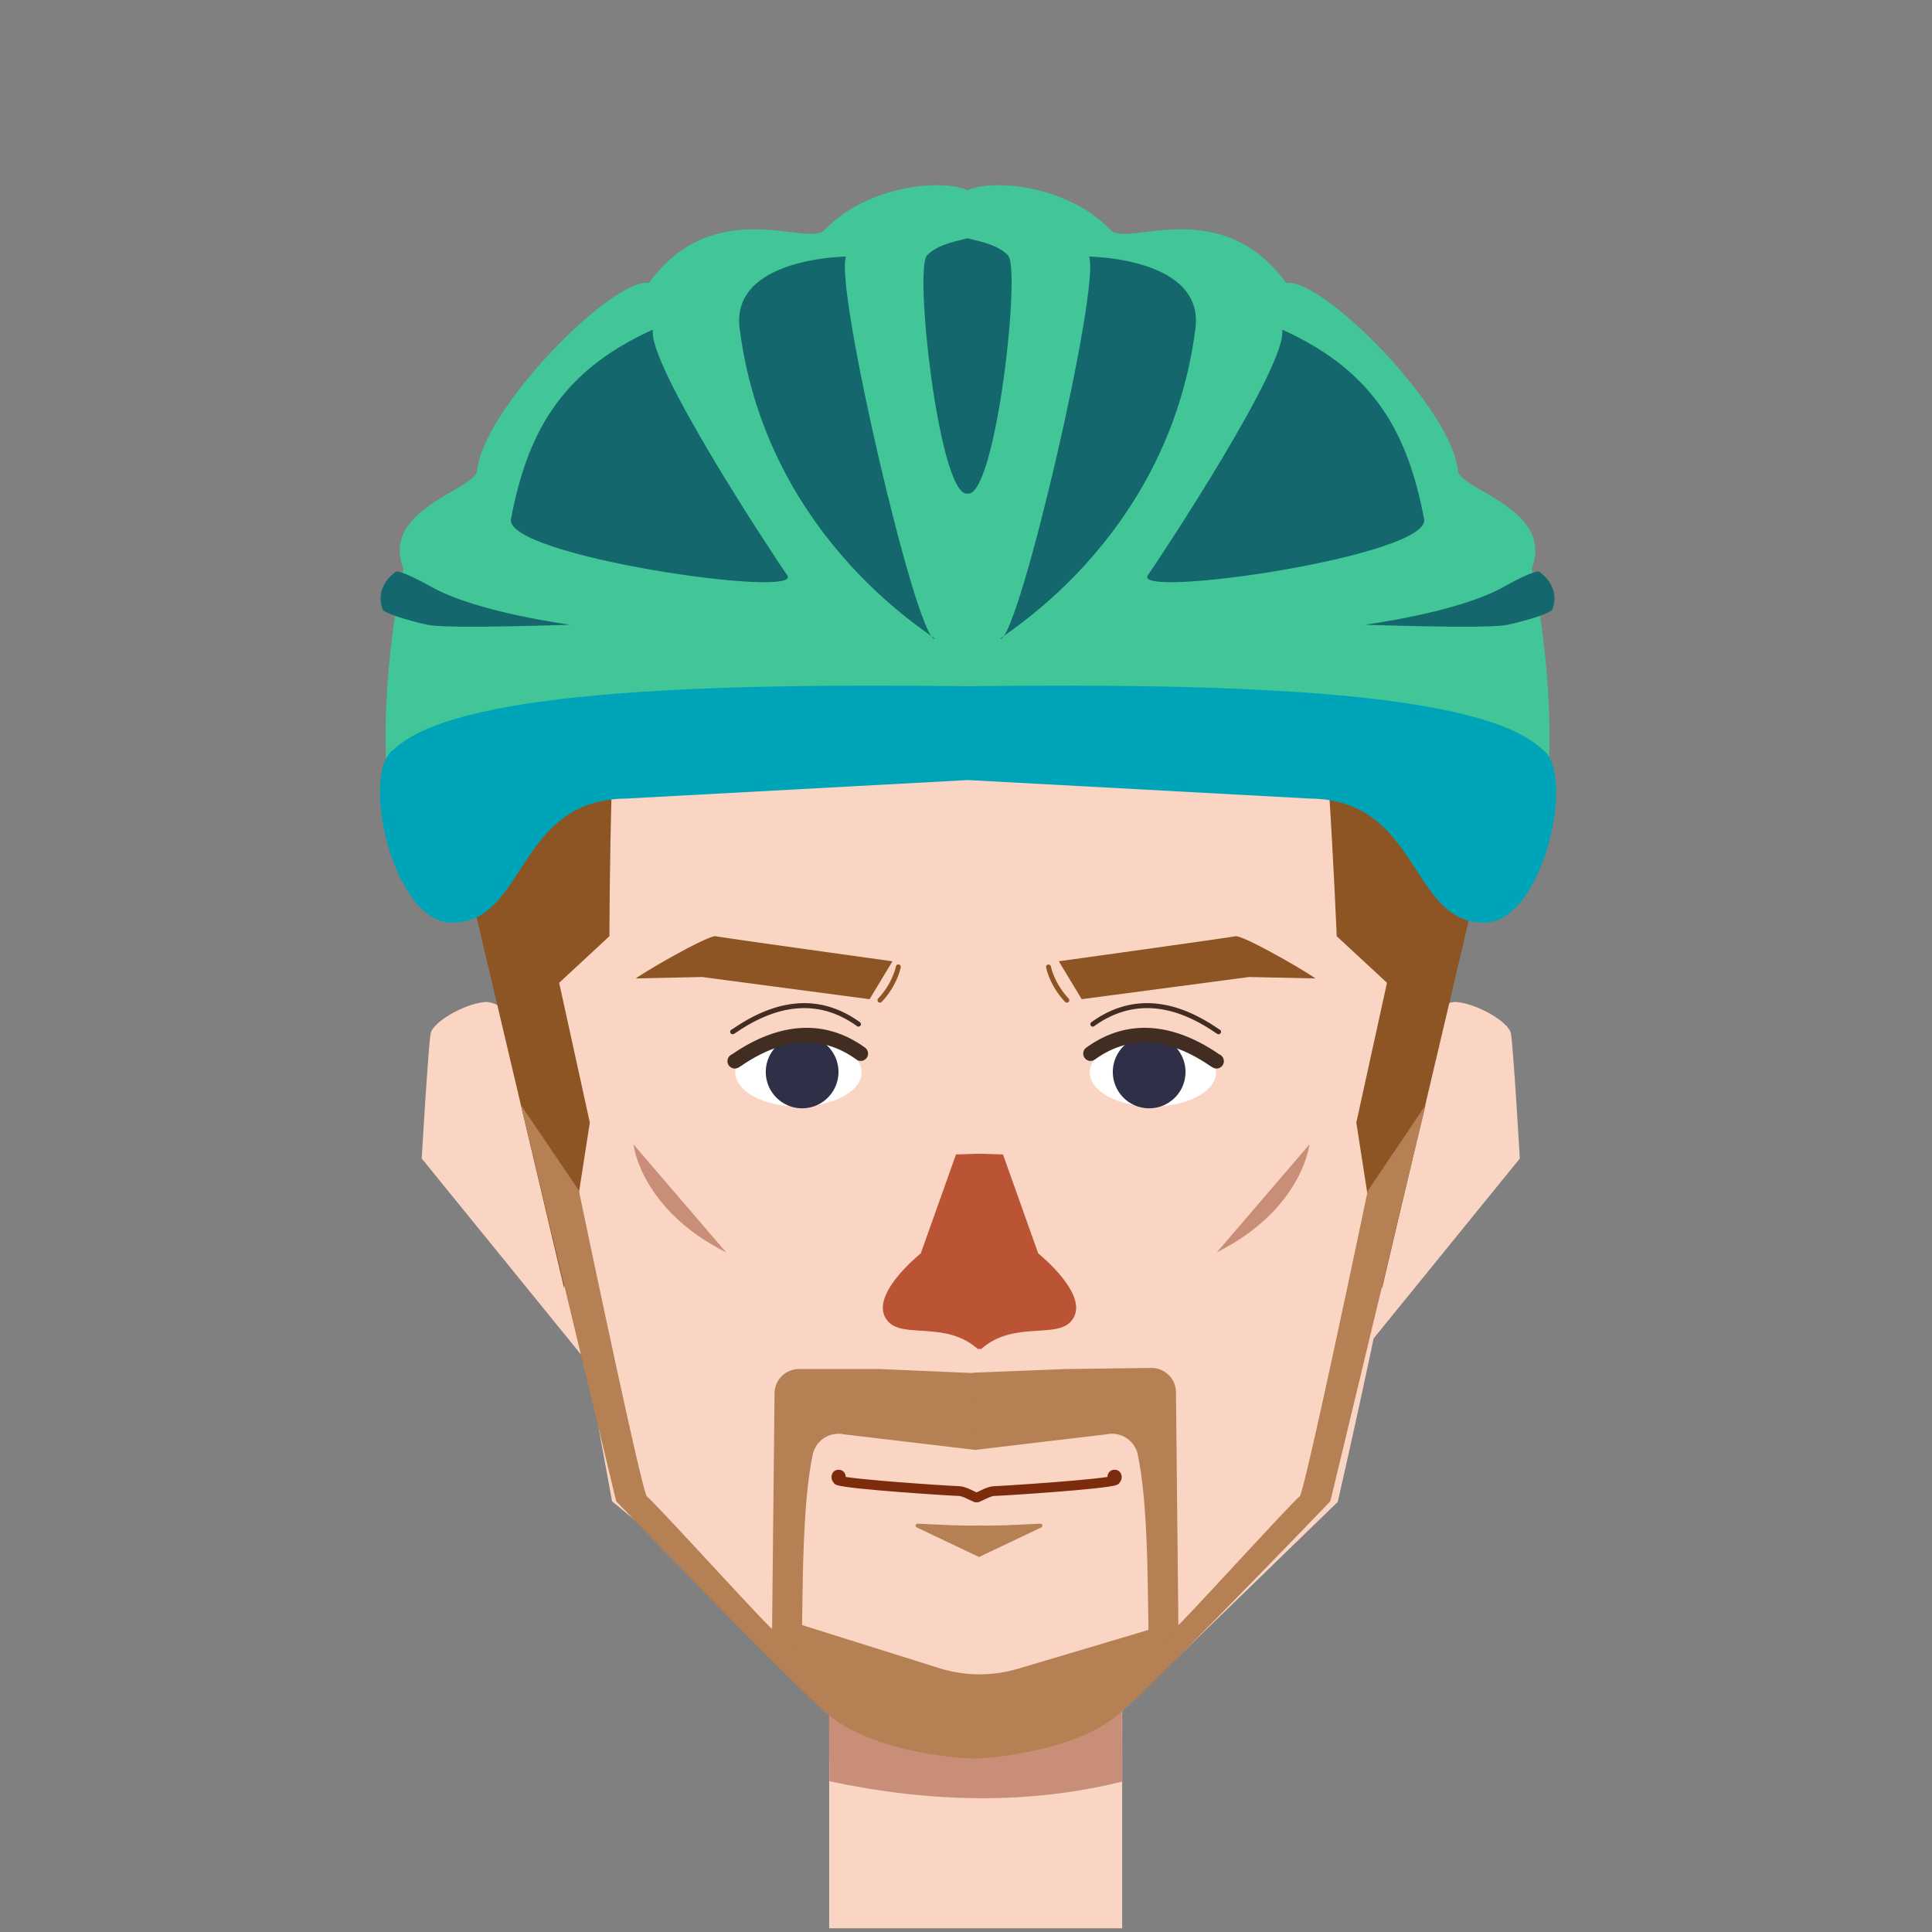 <!-- by Tanja Rohlfs (http://tanjarohlfs.de/) - license: CC-BY-NC-ND (see: https://creativecommons.org/licenses/by-nc-nd/4.0/) -->
<svg width="300" height="300" xmlns="http://www.w3.org/2000/svg"><rect width="100%" height="100%" fill="#808080" stroke="none"/><g fill="none" fill-rule="evenodd"><path fill="#FAD5C3" d="M128.756 265.694v33.73h45.497v-33.73z"/><path d="M128.745 265.696s10.454 7.118 22.384 7.024c11.93-.093 23.083-8.74 23.083-8.74l.025 12.663c-14.527 3.623-29.895 3.277-45.447-.057l-.045-10.89z" fill="#C98E77"/><path d="M218.479 161.848c.52-.52 4.51-6.591 7.806-6.245 3.295.348 7.98 3.123 8.327 4.858.347 1.735 1.387 19.428 1.387 19.428l-24.806 30.532-5.724-5.032 13.01-43.54zm-135.474 0c-.521-.52-4.51-6.591-7.806-6.245-3.296.348-7.98 3.123-8.327 4.858-.347 1.735-1.388 19.428-1.388 19.428l24.807 30.532 5.724-5.032-13.01-43.54z" fill="#FAD5C3"/><path d="M150.435 70.155L93.59 78.973l-9.254 50.237-1.33 32.638 4.855 32.142 7.179 39.127 38.237 31.73 17.206 8.244 23.77-7.397 33.474-32.484s7.593-33.322 6.881-33.186c-.712.135 3.69-107.443 3.69-107.443l-22.47-18.456-45.393-3.97z" fill="#FAD5C3"/><path d="M113.76 160.597a.38.38 0 01-.13-.736c.062-.03.273-.171.477-.309 7.068-4.753 13.604-5.03 19.43-.82a.38.38 0 01-.446.615c-5.54-4.003-11.784-3.722-18.56.836-.387.26-.527.352-.647.393a.387.387 0 01-.123.021" fill="#422D22"/><path d="M98.717 151.93c2.775-1.887 11.438-6.774 12.437-6.551 1 .222 27.43 3.887 27.43 3.887l-3.554 5.885-25.986-3.442-10.327.222zm37.922 3.76a.379.379 0 01-.277-.64c2.247-2.394 2.746-4.946 2.751-4.971a.38.38 0 11.747.138c-.02.112-.537 2.788-2.945 5.353a.376.376 0 01-.276.12m29.02 0a.376.376 0 01-.277-.12c-2.407-2.565-2.923-5.24-2.944-5.353a.379.379 0 11.746-.138c.006.025.505 2.577 2.752 4.971a.38.38 0 01-.277.64" fill="#8C5523"/><path d="M151.518 232.509c-.488-.179-1.82-.982-2.657-.982s-17.275-1.046-18.74-1.675" stroke="#7C2C0D" stroke-width="1.52" stroke-linecap="round"/><path d="M130.22 230.5c1.468 0 1.47-2.28 0-2.28-1.467 0-1.47 2.28 0 2.28" fill="#7C2C0D"/><path d="M151.774 232.509c.489-.179 1.82-.982 2.657-.982.838 0 17.276-1.046 18.741-1.675" stroke="#7C2C0D" stroke-width="1.52" stroke-linecap="round"/><path d="M173.072 230.5c1.468 0 1.47-2.28 0-2.28-1.467 0-1.47 2.28 0 2.28" fill="#7C2C0D"/><path d="M152.316 179.154l3.427.107 5.471 15.368s8.73 6.957 4.932 10.713c-2.466 2.44-8.94-.18-13.774 4.119h-.556c-4.833-4.299-11.307-1.68-13.774-4.12-3.797-3.755 4.933-10.712 4.933-10.712l5.471-15.368 3.426-.107h.444z" fill="#BA5435"/><path d="M98.372 177.708s1.068 10.064 14.373 16.751m90.582-16.751s-1.07 10.064-14.374 16.751" fill="#C98E77"/><path d="M151.76 86.912s-15.234-1.333-17.71-2.475c-2.476-1.142-33.323-10.093-36.37 3.237-3.047 13.33-3.047 57.698-3.047 57.698l-7.807 7.236 4.76 21.709-3.999 25.707-15.805-67.03 2.476-45.32 12.568-17.519h64.934s-.476 16.281 0 16.757" fill="#8C5523"/><path d="M150.435 86.912s15.234-1.333 17.71-2.475c2.476-1.142 31.542-9.989 34.588 3.34 3.047 13.33 4.83 57.595 4.83 57.595l7.807 7.236-4.76 21.709 3.998 25.707 15.805-67.03-2.475-45.32-12.568-17.519h-64.935s.477 16.281 0 16.757" fill="#8C5523"/><path d="M97.142 89.667S70.156 67.746 86.978 54.578c16.82-13.168 31.622-16.894 37.838-14.073 6.216 2.822 19.207 2.786 19.207 2.786s15.724-3.449 35.836 5.957c20.112 9.405 14.86 10.833 23.404 17.244 2.924 2.195 11.479-1.876 24.744 23.175 0 0-13.775 3.217-23.847 2.653-6.043-.337-8.836-9.286-22.476-2.997-21.073 9.716-54.454 3.406-67.927-2.41-9.971-4.306-16.615 2.754-16.615 2.754" fill="#8C5523"/><path d="M145.132 37.672s-25.823 8.911-22.807 31.532c1.888 14.149-.67 12.902 4.493 20.997m36.382-51.88s-2.79 14.393-1.282 22.445c1.51 8.05 7.977 31.126 7.977 31.126m33.648-32.909s-16.174 8.545-2.136 31.128M85.244 72.574c1.398 1.572 9.15 13.606 12.436 15.1" stroke="#5B2E09" stroke-width=".76"/><path d="M176.263 60.517c14.145-10.648 16.742 26.937.524 40.46-6.001 5.004 29.517-14.564 31.14-18.564 1.623-4-1.099-31.967-1.099-31.967s-11.314-5.868-14.527-5.448c-19.334 2.522-27.84 16.458-16.038 15.52" fill="#8C5523"/><path d="M184.063 51.031s6.116-5.862 6.371-3.823c.255 2.04 2.548 29.309-3.568 38.74" stroke="#5B2E09" stroke-width=".76"/><path d="M133.784 166.532c0 2.916-4.388 5.28-9.802 5.28s-9.803-2.364-9.803-5.28c0-2.917 4.39-5.281 9.803-5.281 5.414 0 9.802 2.364 9.802 5.28" fill="#FFF"/><path d="M130.199 166.452a5.644 5.644 0 11-11.289 0 5.644 5.644 0 1111.289 0" fill="#2F2F47"/><path d="M114.098 165.918a1.141 1.141 0 01-.46-2.184c.083-.048.211-.137.383-.252 5.058-3.403 12.684-6.307 20.299-.806a1.14 1.14 0 01-1.337 1.847c-5.256-3.798-11.209-3.511-17.69.85-.414.28-.603.406-.824.482a1.134 1.134 0 01-.37.063m75.133-5.321a.365.365 0 01-.12-.02c-.12-.042-.26-.134-.647-.395-6.773-4.557-13.018-4.839-18.56-.835a.38.38 0 01-.445-.616c5.828-4.21 12.364-3.932 19.43.82.206.14.42.284.48.31a.39.39 0 01.208.49.376.376 0 01-.346.246" fill="#422D22"/><path d="M204.28 151.93c-2.776-1.887-11.439-6.774-12.438-6.551-1 .222-27.43 3.887-27.43 3.887l3.554 5.885 25.986-3.442 10.327.222z" fill="#8C5523"/><path d="M169.212 166.532c0 2.916 4.388 5.28 9.802 5.28s9.804-2.364 9.804-5.28c0-2.917-4.39-5.281-9.804-5.281-5.414 0-9.802 2.364-9.802 5.28" fill="#FFF"/><path d="M172.797 166.452a5.644 5.644 0 1011.29 0 5.644 5.644 0 00-11.29 0" fill="#2F2F47"/><path d="M188.898 165.918c-.122 0-.248-.02-.371-.063-.22-.076-.41-.203-.825-.481-6.482-4.361-12.433-4.648-17.69-.85a1.14 1.14 0 01-1.336-1.848c7.614-5.5 15.24-2.598 20.3.806.171.115.299.204.382.252a1.14 1.14 0 01-.46 2.184" fill="#422D22"/><path d="M221.387 171.562l-14.812 61.552s-27.284 28.409-32.939 33.129c-7.645 6.376-22.503 6.847-22.503 6.847s-14.866-.471-22.512-6.847c-5.654-4.72-32.937-33.129-32.937-33.129L80.87 171.562l9.006 13.27s9.842 47.188 10.58 47.553c.728.364 18.702 20.17 19.432 20.535.274.137 1.93 1.657 4.036 3.572v-4.347l21.95 6.893a20.922 20.922 0 0012.181.09l20.566-6.117v3.222c1.961-1.793 3.481-3.184 3.747-3.313.73-.365 18.704-20.17 19.433-20.535.737-.365 10.572-47.447 10.572-47.447l9.013-13.376z" fill="#B58054"/><path d="M119.89 252.92l.38-36.574a3.8 3.8 0 013.8-3.76h12.52l15.205.649-.316 11.908-20.383-2.416c-2.206-.48-4.414.904-4.885 3.113-2.295 10.757-1.155 31.464-2.118 31.188-1.233-.351-4.203-4.107-4.203-4.107" fill="#B58054"/><path d="M182.982 252.92l-.38-36.747a3.8 3.8 0 00-3.849-3.76l-13.285.172-14.392.57.316 11.988 20.383-2.416c2.206-.48 4.414.904 4.886 3.113 2.293 10.757 1.153 31.464 2.117 31.188 1.233-.351 4.204-4.107 4.204-4.107m-30.942-11.158v.015l-.015-.007z" fill="#B58054"/><path d="M161.54 236.592c.337-.018.45.443.144.588l-9.643 4.583-.016.007-.022-.007-9.643-4.583c-.307-.145-.194-.606.143-.588 2.675.145 7.979.405 9.5.277h.038c1.52.128 6.824-.132 9.499-.277m-9.515 5.178l-.022.008v-.015z" fill="#B58054"/><path d="M239.762 126.652c-1.157 7.745-74.352-17.697-89.522-20.1-15.171 2.403-88.374 27.845-89.523 20.1-2.676-17.95 1.913-38.34 1.913-38.34-3.56-9.366 11.201-12.22 11.474-15.263.82-9.382 20.876-29.9 26.646-29.117 10.253-13.974 24.677-5.477 27.28-8.204 6.79-7.129 18.642-7.95 22.21-6.157 3.56-1.794 15.42-.972 22.21 6.157 2.595 2.727 17.027-5.77 27.28 8.204 5.769-.782 25.818 19.735 26.645 29.117.265 3.043 15.026 5.897 11.475 15.262 0 0 4.588 20.39 1.912 38.34" fill="#42C697"/><path d="M169.101 39.843c1.871 4.398-10.765 58.869-13.722 59.367-1.39.234 25.948-14.492 30.25-48.221 1.404-11.003-16.528-11.146-16.528-11.146m69.898 48.931s-.586-.404-5.486 2.343c-7.32 4.104-21.817 5.89-21.56 5.89.257 0 17.459.62 21.592.101 1.4-.175 7.226-1.752 7.497-2.456 1.417-3.686-2.043-5.878-2.043-5.878m-39.911-37.593c1.002 5.195-18.515 34.787-20.853 38.156-2.582 3.72 44.242-3.044 42.89-8.778-2.437-12.728-7.285-22.75-22.037-29.378M149.92 76.638c-4.244-1.083-7.933-34.69-5.997-36.935 1.601-1.856 5.476-2.437 6.26-2.694h.111c.783.257 4.658.838 6.26 2.694 1.936 2.245-1.755 35.852-5.998 36.935h-.635zm-18.546-36.795c-1.87 4.398 10.767 58.869 13.723 59.367 1.39.234-25.947-14.492-30.25-48.221-1.404-11.003 16.527-11.146 16.527-11.146M61.477 88.774s.586-.404 5.487 2.343c7.32 4.104 21.816 5.89 21.56 5.89-.257 0-17.46.62-21.594.101-1.399-.175-7.224-1.752-7.495-2.456-1.418-3.686 2.042-5.878 2.042-5.878m39.912-37.593c-1.002 5.195 18.514 34.787 20.852 38.156 2.582 3.72-44.241-3.044-42.89-8.778 2.438-12.728 7.285-22.75 22.038-29.378" fill="#14676D"/><path d="M230.449 143.28c-11.579 0-9.924-19.11-26.998-19.276l-53.131-2.877-53.13 2.877c-17.076.166-15.428 19.277-27.008 19.277-9.248 0-14.334-23.324-9.039-26.912 9.233-8.79 45.255-10.354 89.097-9.817h.152c43.842-.537 79.864 1.028 89.105 9.817 5.287 3.588.201 26.912-9.048 26.912" fill="#00A4B9"/></g></svg>